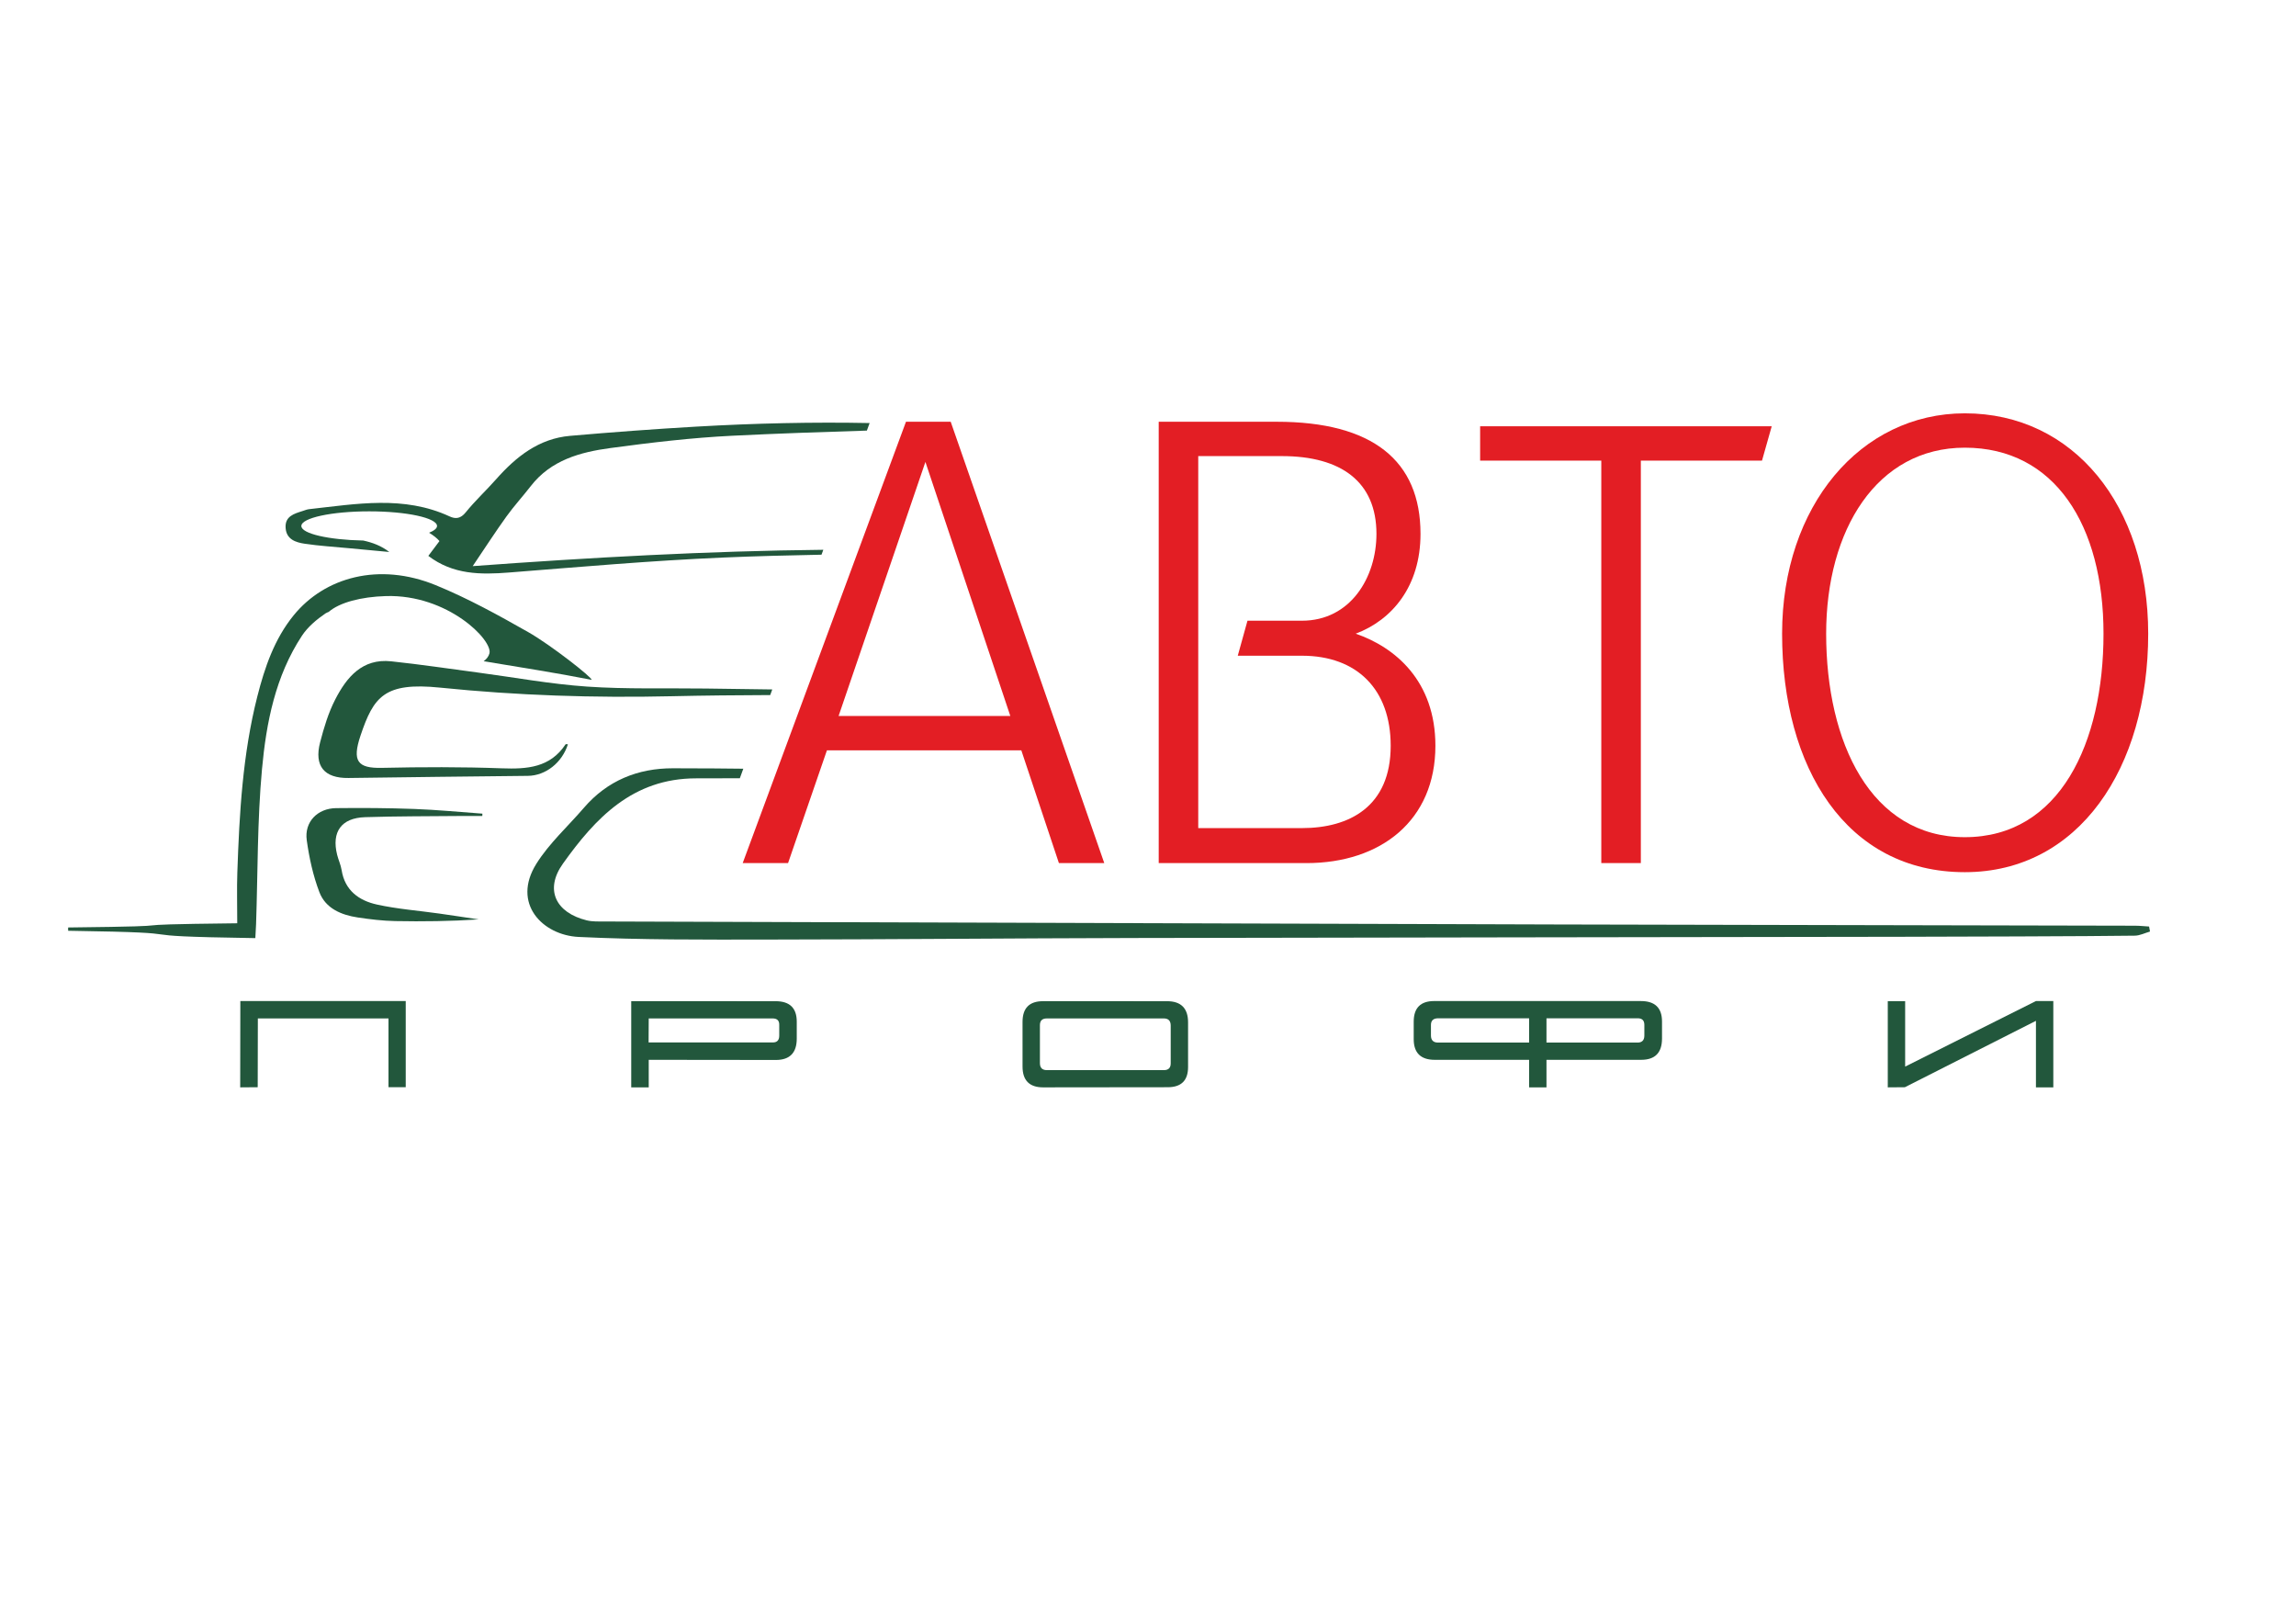 <?xml version="1.0" encoding="UTF-8"?>
<!DOCTYPE svg PUBLIC "-//W3C//DTD SVG 1.1//EN" "http://www.w3.org/Graphics/SVG/1.1/DTD/svg11.dtd">
<!-- Creator: CorelDRAW 2020 (64-Bit) -->
<svg xmlns="http://www.w3.org/2000/svg" xml:space="preserve" width="297mm" height="210mm" version="1.1" style="shape-rendering:geometricPrecision; text-rendering:geometricPrecision; image-rendering:optimizeQuality; fill-rule:evenodd; clip-rule:evenodd"
viewBox="0 0 29700 21000"
 xmlns:xlink="http://www.w3.org/1999/xlink"
 xmlns:xodm="http://www.corel.com/coreldraw/odm/2003">
 <defs>
  <style type="text/css">
   <![CDATA[
    .fil0 {fill:#E31E24}
    .fil1 {fill:#22573C}
   ]]>
  </style>
 </defs>
 <g id="Слой_x0020_1">
  <path class="fil0" d="M13069.04 9259.99l-1098.34 -3285.64 -1122.98 3285.64 2221.32 0zm-1349.65 -3805.35l578.39 0 1986.56 5708.11 -586.74 0 -486.32 -1458.49 -2514.46 0 -502.86 1458.49 -586.74 0 2112.17 -5708.11z"/>
  <path class="fil0" d="M16841.09 10710.14c611.7,0 1148.27,-276.59 1148.27,-1064.39 0,-729.37 -435.84,-1165.13 -1148.27,-1165.13l-829.86 -0.16 125.62 -452.61 704.24 0c628.55,0 963.98,-561.53 963.98,-1123.07 0,-670.61 -452.69,-1005.88 -1223.96,-1005.88l-1081.25 -0.15 0 4811.39 1341.23 0zm-1852.51 -5255.5l1525.51 0c1240.49,0 1860.94,502.94 1860.94,1450.14 0,678.96 -368.9,1114.8 -838.36,1290.82 511.28,176.02 1031,611.86 1031,1450.15 0,963.74 -704.01,1517.08 -1667.99,1517.08l-1911.1 -0.08 0 -5708.11z"/>
  <polygon class="fil0" points="20713.55,5957.5 19146.29,5957.5 19146.29,5513.23 22918.1,5513.23 22792.4,5957.5 21225.15,5957.5 21225.15,11162.75 20713.55,11162.75 "/>
  <path class="fil0" d="M25416.26 10827.49c1232.06,0 1793.84,-1223.72 1793.84,-2631.89 0,-1399.9 -628.8,-2405.62 -1793.92,-2405.62 -1139.84,-0.08 -1793.84,1064.48 -1793.84,2405.62 0,1408.17 578.63,2631.97 1793.92,2631.89zm0 452.69c-1533.94,0 -2363.88,-1349.49 -2363.88,-3084.58 0.08,-1651.21 1014.23,-2849.88 2363.8,-2849.88 1408.32,-0.08 2371.99,1198.67 2371.99,2849.88 0,1735.01 -896.64,3084.58 -2371.91,3084.58z"/>
  <polygon class="fil1" points="5025.36,13171.73 3335.43,13171.73 3333.6,14061.53 3107.02,14063.28 3108.84,12946.89 5248.28,12946.89 5248.28,14061.53 5025.36,14061.53 "/>
  <path class="fil1" d="M10079.87 13257.59l0 137.06c0,58.36 -27.43,87.7 -82.2,87.7l-1607.72 0 1.74 -310.62 1602.32 0c58.43,0 87.69,27.42 85.86,85.94l0 -0.08zm-43.8 451.34c180.87,0 270.39,-93.18 270.39,-275.88l0 -219.35c0,-177.13 -91.35,-264.82 -274.05,-264.82l-1867.22 -0.08 0 1114.48 226.5 0 0 -356.26 1644.38 1.91z"/>
  <path class="fil1" d="M15056 13840.35l-1514.62 0c-60.27,0 -89.53,-30.93 -89.53,-91.19l0 -489.74c0,-58.52 29.26,-87.61 89.53,-87.61l1512.79 -0.08c60.26,0 89.52,31.08 89.52,93.25l0 487.68c0,58.51 -29.26,87.77 -87.69,87.77l0 -0.08zm49.29 221.18c175.38,0 263.08,-87.69 263.08,-261.25l0 -577.43c0,-182.7 -91.35,-273.97 -272.22,-273.97l-1604.07 -0.08c-177.21,0 -264.98,89.6 -264.98,268.64l0.08 577.28c0,179.12 89.52,268.64 266.73,268.64l1611.38 -1.83z"/>
  <path class="fil1" d="M19779.78 13169.82l0 314.28 -1178.4 0c-60.27,0 -91.35,-30.93 -91.35,-91.27l0 -136.99c0,-56.69 31.08,-85.86 93.18,-85.86l1176.57 -0.16zm1448.87 537.2c180.87,0 270.39,-91.27 270.39,-275.79l0 -219.27c0,-177.3 -91.35,-264.91 -274.05,-264.91l-2672.91 -0.16c-177.29,0 -264.98,89.68 -264.98,266.89l0 226.51c0,177.13 91.35,266.81 272.22,266.81l1220.46 -0.08 0 356.26 224.75 0 0 -356.26 1224.12 0zm41.98 -451.18l0 136.91c0,60.26 -29.26,91.43 -87.69,91.43l-1178.41 -0.08 0 -314.28 1180.23 0c58.44,0 85.87,29.33 85.87,86.02l0 0z"/>
  <polygon class="fil1" points="26336.04,13202.81 26336.04,14063.28 26560.71,14063.28 26560.71,12946.89 26336.04,12946.89 24644.2,13794.72 24644.2,12948.8 24419.44,12948.8 24419.44,14063.28 24640.54,14061.53 "/>
  <polygon class="fil1" points="-27391.27,-25014.41 -27833.34,-25014.64 -27833.87,-24781.09 -27892.87,-24780.92 -27892.14,-25073.29 -27333,-25073.29 -27333,-24781.09 -27391.27,-24781.09 "/>
  <path class="fil1" d="M-26092.29 -25014.64l-419.29 0 -0.2 81.6 420.19 0c14.15,0 21.35,-7.72 21.67,-23.13l0 -35.78c0.12,-15.15 -7.31,-22.63 -22.37,-22.69zm-419.29 140.48l0 93.24 -59 0 0 -292.14 488.29 0c47.75,0 71.57,23.16 71.57,69.44l0 57.45c0,48.16 -23.62,72.25 -70.87,72.25l-429.99 -0.24z"/>
  <path class="fil1" d="M-24746.5 -24862.46l0 -127.45c0,-16.37 -7.74,-24.47 -23.3,-24.47l-395.67 -0.03c-15.55,0 -23.3,7.69 -23.3,22.9l0 128.38c0,15.87 7.72,23.8 23.3,23.8l396.17 -0.03c15.17,0 22.8,-7.66 22.8,-23.1zm-431.33 81.54c-46.64,0 -69.94,-23.42 -69.94,-70.34l0 -151.48c0,-46.75 23.1,-70.08 69.21,-70.08l419.49 0c47.43,0 71.17,23.94 71.17,71.77l0 151.19c0,45.49 -23.01,68.24 -68.8,68.24l-421.13 0.7z"/>
  <path class="fil1" d="M-23167.39 -25014.64l-309.01 0 0 82.04 308.51 0c15.06,0 22.69,-7.89 22.78,-23.71l0 -35.7c0.23,-15.09 -7.22,-22.57 -22.28,-22.63zm-675.56 0c-16.31,0 -24.35,7.54 -24.26,22.66l0.03 35.61c0.2,15.85 8.12,23.83 23.8,23.83l308.51 -0.06 0 -82.04 -308.08 0zm366.55 140.48l0 93.24 -58.47 0 0 -93.24 -319.45 0c-47.33,0 -70.96,-23.3 -70.96,-69.93l0 -59c0,-46.64 23.22,-69.91 69.53,-69.91l698.57 -0.06c47.68,0 71.6,23.16 71.6,69.35l0 57.37c0,48.09 -23.63,72.21 -70.87,72.21l-319.95 -0.03z"/>
  <polygon class="fil1" points="-22263.84,-24781.62 -22322.31,-24780.92 -22322.31,-25072.82 -22263.11,-25072.82 -22263.11,-24851.32 -21821.77,-25073.52 -21762.77,-25073.52 -21762.77,-24780.92 -21821.77,-24780.92 -21821.77,-25006.34 "/>
  <path class="fil1" d="M3940.85 7032.15c189.46,28.38 381.46,39.75 572.42,57.96 165.93,15.74 331.85,31.08 522.5,48.97 -104.78,-81.17 -218.87,-122.12 -336.22,-148.12 -448.48,-8.5 -801.55,-88.88 -801.55,-187.94 0,-104.87 392.9,-189.62 877.64,-189.62 484.65,-0.08 877.56,84.91 877.56,189.62 0,31.64 -39.28,60.98 -102.64,87.21 53.74,32.6 100.17,68.38 134.28,107.41 -45.88,61.06 -93.18,124.11 -144.14,191.84 319.6,243.92 675.78,244 1045.23,214.98 921.13,-72.51 1842.18,-154 2764.66,-193.43 425.18,-18.29 850.68,-28.62 1276.11,-37.05l23.29 -63.44c-1498.88,15.66 -3004.99,98.98 -4535.28,211.32 161.79,-239.39 294.25,-444.35 436.56,-642.23 97.63,-135.71 211.4,-259.5 313.8,-391.79 261.64,-338.13 641.43,-440.61 1032.11,-493.32 523.06,-70.52 1048.97,-133.17 1575.68,-159.09 588.41,-29.02 1176.57,-48.97 1740.57,-66.54l35.62 -97.48c-723.32,-14.55 -1482.02,2.39 -2240.97,46.12 -544.91,31.32 -1089.59,72.03 -1633.39,119.33 -403.64,35.06 -698.2,268.88 -956.43,560.82 -128.8,145.65 -272.78,278.66 -394.66,429.56 -65.03,80.53 -130.14,87.61 -207.02,51.99 -593.58,-274.84 -1206.47,-161.39 -1817.14,-94.21 -28.46,3.02 -56.13,14.79 -83.87,23.61 -112.1,35.62 -232.63,68.22 -220.86,221.58 11.21,146.92 131.49,184.76 246.14,201.94z"/>
  <path class="fil1" d="M5693.74 8893.48c996.58,101.61 1990.53,134.13 2992.36,111.23 425.82,-9.78 851.24,-13.44 1276.98,-15.11l26.71 -72.74c-286.92,-3.98 -573.85,-7.95 -861.1,-11.77 -511.52,-6.92 -1024.56,9.86 -1534.18,-25.04 -473.12,-32.36 -942.43,-119.42 -1413.49,-181.91 -373.51,-49.53 -746.38,-105.34 -1121,-145.09 -373.67,-39.59 -575.37,205.44 -723.64,493.56 -88.89,172.68 -146.21,364.68 -195.42,553.82 -80.3,308.55 54.7,466.13 367.78,461.68 773.17,-11.14 1546.43,-19.32 2319.76,-27.59 228.41,-2.47 441.8,-168.63 517.8,-408.25 -10.33,-0.32 -27.19,-4.38 -30.29,0.39 -200.51,302.36 -497.13,322.15 -823.89,310.31 -516.86,-18.85 -1035.14,-17.57 -1552.47,-5.89 -314.91,7.08 -387.18,-87.05 -275.96,-417.47 169.43,-503.42 308.32,-693.67 1030.05,-620.13z"/>
  <path class="fil1" d="M4348.78 10451.75c-242.88,2.78 -413.66,179.68 -380.82,415.09 31.8,227.62 81.89,458.02 163.54,672.04 80.38,210.45 282.71,294.8 496.5,327.08 160.44,24.09 322.94,43.57 484.81,46.67 358.64,6.76 717.52,2.15 1079.1,-21.63 -169.5,-25.36 -338.84,-51.59 -508.58,-75.52 -269.76,-38.25 -543.41,-58.36 -808.63,-116.95 -230.56,-50.97 -413.5,-181.35 -455.4,-444.03 -10.81,-67.9 -41.58,-132.37 -58.35,-199.63 -73.7,-295.84 53.74,-476.23 361.58,-486.09 412.46,-13.28 825.48,-11.29 1238.34,-15.42 92.63,-0.96 185.33,-0.16 277.95,-0.16 0.4,-10.1 0.71,-20.12 1.11,-30.13 -293.21,-20.99 -586.1,-49.77 -879.63,-60.58 -336.85,-12.49 -674.42,-14.55 -1011.52,-10.74z"/>
  <path class="fil1" d="M27799.69 11983.15c-61.45,-3.82 -123.15,-10.5 -184.6,-10.65 -2012.87,-5.73 -5484.87,-10.02 -7497.82,-16.06 -4095.39,-12.25 -8191.17,-25.13 -12286.55,-38.48 -81.33,-0.32 -165.53,4.05 -242.89,-15.19 -398.87,-98.82 -546.5,-395.77 -306,-733.02 419.85,-588.65 901.72,-1102.79 1721.8,-1103.11 201.07,-0.16 389.01,-0.56 566.54,-1.27l44.92 -123.39c-207.9,-2.87 -489.74,-4.77 -910.15,-5.57 -454.13,-0.72 -848.46,158.69 -1151.93,511.29 -206.39,240.02 -448.16,457.86 -614.4,723 -323.58,515.98 82.13,924.71 546.27,947.05 806.64,38.64 1615.75,34.74 2423.82,33.87 1593.97,-1.75 3188.09,-16.7 4782.06,-20.2 3298.6,-7.23 6597.52,-9.94 9896.12,-15.74 523.37,-0.95 2505.95,-6.04 3029.32,-14.47 65.35,-1.19 130.15,-34.82 195.26,-53.42 -3.97,-21.55 -7.87,-43.1 -11.77,-64.64z"/>
  <path class="fil1" d="M4212.04 7932.37c13.91,-9.47 26.39,-11.77 39.83,-18.53 139.6,-121.08 417.55,-195.34 741.45,-204.64 798.13,-22.98 1382.96,570.28 1337.96,741.37 -10.57,39.83 -37.29,73.38 -74.33,101.29 464.06,77.51 934.24,150.02 1396.24,240.81 10.09,-28.7 -528.15,-451.34 -819.92,-617.1 -389.09,-220.94 -784.46,-438.86 -1197.72,-607.65 -732.47,-299.25 -1435.36,-103.43 -1837.09,390.52 -248.53,305.53 -373.91,672.2 -469.55,1048.18 -190.17,747.65 -232.63,1512.87 -258.86,2279.28 -7.16,208.3 -1.12,417.24 -1.12,655.19 -1867.37,21.07 -330.65,33.31 -2187.69,54.3 0.08,14.07 0.15,28.31 0.31,42.46 1931.38,28.62 469.07,66.14 2421.44,95.16 3.74,-69.56 7.63,-124.82 9.46,-180.15 22.74,-668.15 15.35,-1338.84 76.41,-2003.49 55.33,-603.27 173.31,-1204.96 516.69,-1726.74 75.61,-114.96 191.13,-211.72 306.49,-290.26z"/>
  <path class="fil0" d="M-26733.02 -25831.79l-370.79 -1109.5 -379.27 1109.5 750.06 0zm-455.7 -1284.98l195.25 0 670.85 1927.47 -198.14 0 -164.2 -492.48 -849.08 0 -169.75 492.48 -198.14 0 713.21 -1927.47z"/>
  <path class="fil0" d="M-25459.3 -25342.13c206.59,0 387.69,-93.38 387.69,-359.44 0.03,-246.27 -147.07,-393.42 -387.69,-393.42l-280.24 -0.06 42.48 -152.79 237.76 0c212.26,0 325.5,-189.63 325.5,-379.24 0,-226.47 -152.85,-339.65 -413.3,-339.65l-365.12 -0.03 0 1624.63 452.92 0zm-625.56 -1774.64l515.19 0c418.85,0 628.34,169.84 628.34,489.69 0,229.19 -124.61,376.4 -283.02,435.87 172.56,59.38 348.1,206.59 348.1,489.64 0,325.44 -237.76,512.3 -563.26,512.3l-645.35 -0.03 0 -1927.47z"/>
  <polygon class="fil0" points="-24151.66,-26946.96 -24680.89,-26946.96 -24680.89,-27096.95 -23407.28,-27096.95 -23449.67,-26946.96 -23979.02,-26946.96 -23979.02,-25189.3 -24151.66,-25189.3 "/>
  <path class="fil0" d="M-22563.78 -25302.51c416.07,0 605.73,-413.21 605.73,-888.7 0.03,-472.68 -212.26,-812.33 -605.73,-812.33 -384.94,0 -605.66,359.48 -605.66,812.33 0,475.43 195.34,888.73 605.66,888.7zm0 152.82c-517.88,0 -798.12,-455.63 -798.12,-1041.52 0,-557.61 342.42,-962.34 798.12,-962.34 475.48,0 801.01,404.76 801.01,962.34 0,585.86 -302.84,1041.55 -801.01,1041.52z"/>
  <path class="fil1" d="M-29664.79 -24148.49l-572.29 0c-17.69,0 -26.26,-9.64 -26.26,-28.5l0 -153.67c0,-17.69 9.12,-26.81 27.4,-26.81l571.15 -0.03 0 -69.7 -586.56 0c-54.82,0 -82.25,27.48 -82.25,82.85l0 181.01c0,56.58 27.43,84.59 82.25,84.59l586.56 -0.06 0 -69.68z"/>
  <polygon class="fil1" points="-28083,-24148.49 -28682.13,-24148.49 -28682.13,-24218.16 -28083,-24218.16 -28083,-24287.83 -28682.13,-24287.83 -28682.13,-24358.03 -28083,-24358.03 -28083,-24427.73 -28752.38,-24427.73 -28752.38,-24078.81 -28083,-24078.81 "/>
  <path class="fil1" d="M-26573.15 -24330.66l0 42.83c0,18.27 -8.57,27.45 -25.7,27.45l-502.59 -0.03 0.55 -97.09 500.9 0c18.27,0 27.42,8.59 26.84,26.87l0 -0.03zm-13.72 141.1c56.55,0 84.53,-29.12 84.53,-86.22l0 -68.57c0,-55.4 -28.54,-82.8 -85.67,-82.8l-583.69 -0.05 0 348.39 70.81 0 0 -111.34 514.02 0.59z"/>
  <path class="fil1" d="M-25519.15 -24357.5l500.31 0c20,0 29.7,9.18 29.15,27.45l0 13.1c-0.59,19.41 -9.71,29.15 -28.01,29.15l-501.45 -0.03 0 -69.67zm-1.14 209.6l0 -70.26 504.31 0c17.72,0 26.84,9.77 26.29,28.63l0 13.68c-0.59,18.86 -9.71,28.01 -28.01,28.01l-502.59 -0.06zm600.83 -14.85l0 -43.39c0,-26.87 -14.27,-42.25 -43.39,-46.81 29.12,-4.59 43.39,-21.69 43.39,-50.26l0 -40.55c0,-55.41 -27.98,-83.39 -83.39,-83.39l-586.56 -0.05 0 348.39 584.87 -0.5c56.54,0 84.52,-28.01 85.08,-83.38l0 -0.06z"/>
  <polygon class="fil1" points="-23409.3,-24347.77 -23409.3,-24078.81 -23339.04,-24078.81 -23339.04,-24427.73 -23409.3,-24427.73 -23938.17,-24162.75 -23938.17,-24427.2 -24008.4,-24427.2 -24008.4,-24078.81 -23939.31,-24079.31 "/>
  <path class="fil1" d="M-21756.92 -24148.49l-572.29 0c-17.72,0 -26.29,-9.64 -26.29,-28.5l0.03 -153.67c0,-17.69 9.12,-26.81 27.4,-26.81l571.15 -0.03 0 -69.7 -586.59 0c-54.82,0 -82.25,27.48 -82.25,82.85l0.03 181.01c0,56.58 27.4,84.59 82.22,84.59l586.59 -0.06 0 -69.68z"/>
  <path class="fil1" d="M-29760.57 -19503.29l-469.09 0c-14.5,0 -21.55,-8.63 -21.55,-25.41l0.03 -136.86c0,-15.79 7.49,-23.89 22.46,-23.89l468.15 -0.03 0 -62.07 -480.78 0c-44.94,0 -67.42,24.45 -67.42,73.8l0 161.24c0,50.35 22.48,75.29 67.42,75.29l480.78 -0.06 0 -62.01z"/>
  <polygon class="fil1" points="-29172.82,-19690 -28887.72,-19690 -28887.72,-19752.01 -29527.67,-19752.01 -29527.67,-19688.95 -29241.14,-19688.95 -29241.14,-19441.28 -29172.82,-19441.28 "/>
  <path class="fil1" d="M-28164.54 -19665.56l0 38.18c0,16.23 -7.02,24.42 -21.08,24.42l-411.95 -0.06 0.49 -86.46 410.52 0c15,0 22.49,7.66 22.02,23.95l0 -0.03zm-11.23 125.6c46.34,0 69.27,-25.87 69.27,-76.74l0.03 -61.05c0,-49.38 -23.42,-73.74 -70.23,-73.74l-478.44 -0.06 0 310.27 58.06 0 0 -99.14 421.31 0.46z"/>
  <path class="fil1" d="M-27323.97 -19674.21c0,-51.87 -22.95,-77.8 -68.82,-77.8l-410.55 0c-45.88,0 -68.83,25.93 -68.83,77.33l0 233.4 57.13 0 0 -100.2 433.48 0 0 100.2 57.59 0 0 -232.93zm-491.07 9.64c0,-16.78 7.49,-25.4 22.93,-25.4l387.62 -0.03c15.44,0 22.93,8.18 22.93,24.47l0 62.04 -433.48 0 0 -61.08z"/>
  <polygon class="fil1" points="-27091.5,-19752.01 -27021.77,-19752.54 -26950.14,-19627.9 -26598.09,-19627.9 -26520.38,-19751.55 -26451.58,-19752.01 -26538.65,-19597.38 -26451.58,-19441.28 -26521.78,-19441.28 -26598.09,-19565.36 -26949.67,-19565.36 -27022.71,-19441.28 -27091.5,-19441.28 -27004.9,-19596.41 "/>
  <path class="fil1" d="M-25749.86 -19503.29l-388.1 0c-15.46,0 -22.95,-8.63 -22.95,-25.41l0 -136.33c0,-16.32 7.49,-24.42 22.95,-24.42l387.6 -0.03c15.47,0 22.95,8.69 22.95,25.97l0 135.8c0,16.23 -7.48,24.42 -22.48,24.42l0.03 0zm12.63 61.57c44.94,0 67.39,-24.44 67.39,-72.74l0 -160.78c0,-50.84 -23.39,-76.25 -69.73,-76.25l-411.02 -0.06c-45.43,0 -67.89,24.97 -67.89,74.82l0 160.75c0,49.82 22.93,74.76 68.36,74.76l412.89 -0.5z"/>
  <path class="fil1" d="M-25379.31 -19689.48l410.09 0c16.37,0 24.32,8.16 23.85,24.45l0 11.66c-0.46,17.28 -7.95,25.99 -22.92,25.99l-411.02 0 0 -62.1zm-0.93 186.65l0 -62.53 413.35 0c14.51,0 21.99,8.68 21.52,25.46l0 12.19c-0.46,16.76 -7.95,24.94 -22.92,24.94l-411.95 -0.06zm492.47 -13.15l0 -38.71c0,-23.92 -11.72,-37.6 -35.58,-41.67 23.86,-4.12 35.58,-19.32 35.58,-44.76l0 -36.16c0,-49.33 -22.95,-74.21 -68.36,-74.21l-480.77 -0.06 0 310.27 479.37 -0.44c46.34,0 69.29,-24.94 69.76,-74.26l0 0z"/>
  <path class="fil1" d="M-24106.9 -19674.21c0,-51.87 -22.95,-77.8 -68.82,-77.8l-410.55 0c-45.88,0 -68.83,25.93 -68.83,77.33l0 233.4 57.13 0 0 -100.2 433.5 0 0 100.2 57.57 0 0 -232.93zm-491.07 9.64c0,-16.78 7.49,-25.4 22.92,-25.4l387.63 -0.03c15.44,0 22.92,8.18 22.92,24.47l0.03 62.04 -433.5 0 0 -61.08z"/>
  <polygon class="fil1" points="-23325.8,-19751.55 -23382.9,-19751.55 -23382.9,-19627.38 -23817.33,-19627.38 -23817.33,-19751.55 -23873.97,-19751.55 -23873.97,-19441.28 -23817.33,-19441.28 -23817.33,-19565.36 -23382.9,-19565.36 -23382.9,-19441.28 -23325.8,-19441.28 "/>
  <polygon class="fil1" points="-22602.49,-19680.82 -22602.49,-19441.28 -22544.9,-19441.28 -22544.9,-19752.01 -22602.49,-19752.01 -23035.97,-19515.98 -23035.97,-19751.55 -23093.56,-19751.55 -23093.56,-19441.28 -23036.9,-19441.72 "/>
  <polygon class="fil1" points="-21763.12,-19503.29 -22254.19,-19503.29 -22254.19,-19565.36 -21763.12,-19565.36 -21763.12,-19627.38 -22254.19,-19627.38 -22254.19,-19690 -21763.12,-19690 -21763.12,-19752.01 -22311.76,-19752.01 -22311.76,-19441.28 -21763.12,-19441.28 "/>
  <path class="fil1" d="M-29341.11 -25848.87c366.49,37.43 732.02,49.35 1100.44,40.93 156.59,-3.62 313.16,-4.97 469.61,-5.58l9.82 -26.75c-105.52,-1.46 -211.04,-2.9 -316.67,-4.33 -188.11,-2.51 -376.78,3.65 -564.19,-9.18 -173.99,-11.9 -346.58,-43.94 -519.81,-66.9 -137.36,-18.24 -274.48,-38.76 -412.25,-53.35 -137.41,-14.59 -211.56,75.52 -266.12,181.5 -32.68,63.48 -53.76,134.11 -71.86,203.64 -29.53,113.5 20.11,171.45 135.25,169.78 284.33,-4.06 568.7,-7.1 853.09,-10.14 84,-0.91 162.47,-61.99 190.42,-150.11 -3.8,-0.06 -10,-1.64 -11.14,0.15 -73.74,111.19 -182.82,118.47 -302.99,114.08 -190.07,-6.9 -380.67,-6.46 -570.91,-2.13 -115.81,2.6 -142.39,-32.02 -101.49,-153.56 62.31,-185.1 113.39,-255.09 378.8,-228.05z"/>
  <path class="fil1" d="M-29985.73 -26533.37c69.64,10.47 140.28,14.65 210.51,21.34 61.02,5.76 122.03,11.43 192.15,17.98 -38.54,-29.85 -80.5,-44.88 -123.65,-54.44 -164.93,-3.16 -294.77,-32.68 -294.77,-69.11 0,-38.51 144.49,-69.76 322.75,-69.76 178.23,-0.03 322.72,31.25 322.72,69.76 0,11.6 -14.44,22.42 -37.74,32.07 19.76,12.02 36.84,25.14 49.38,39.5 -16.87,22.42 -34.27,45.64 -53.01,70.55 117.54,89.67 248.52,89.73 384.38,79.03 338.75,-26.67 677.46,-56.61 1016.7,-71.11 156.36,-6.72 312.84,-10.55 469.29,-13.65l8.57 -23.3c-551.21,5.73 -1105.09,36.4 -1667.85,77.71 59.5,-88.01 108.21,-163.41 160.55,-236.21 35.9,-49.91 77.74,-95.4 115.4,-144.08 96.22,-124.26 235.88,-162.03 379.55,-181.39 192.36,-25.96 385.76,-49 579.46,-58.5 216.38,-10.68 432.68,-18.04 640.09,-24.5l13.1 -35.85c-266,-5.32 -545.01,0.91 -824.11,16.99 -200.39,11.49 -400.7,26.46 -600.68,43.88 -148.44,12.93 -256.76,98.88 -351.73,206.24 -47.36,53.57 -100.31,102.45 -145.1,157.97 -23.95,29.62 -47.89,32.19 -76.17,19.12 -218.28,-101.01 -443.67,-59.38 -668.24,-34.64 -10.47,1.08 -20.64,5.43 -30.82,8.65 -41.25,13.1 -85.58,25.12 -81.25,81.51 4.12,54.01 48.36,67.95 90.52,74.24z"/>
  <path class="fil1" d="M-24036.88 -24722.44c-1506.07,-4.53 -3012.29,-9.27 -4518.36,-14.15 -29.91,-0.12 -60.87,1.49 -89.32,-5.59 -146.68,-36.37 -200.97,-145.54 -112.53,-269.57 154.4,-216.5 331.61,-405.55 633.19,-405.66 73.94,-0.03 143.06,-0.21 208.35,-0.47l16.51 -45.41c-76.45,-1.02 -180.1,-1.72 -334.7,-2.01 -167.01,-0.3 -312.02,58.35 -423.62,187.99 -75.9,88.27 -164.81,168.38 -225.95,265.89 -119,189.8 30.2,340.08 200.98,348.3 296.55,14.18 594.1,12.78 891.27,12.45 586.18,-0.58 1172.41,-6.14 1758.59,-7.42 1213.06,-2.69 2426.23,-3.69 3639.28,-5.79 106.96,-0.21 379.56,-0.85 633.69,-1.93l0.03 -51.93c-732.42,-1.57 -1679.68,-2.92 -2277.41,-4.7z"/>
  <path class="fil1" d="M-29835.71 -25275.76c-89.32,1 -152.13,66.05 -140.05,152.62 11.69,83.68 30.11,168.44 60.14,247.11 29.56,77.39 103.97,108.44 182.59,120.29 59,8.85 118.76,16.05 178.29,17.19 131.89,2.45 263.86,0.79 396.83,-7.96 -62.36,-9.29 -124.61,-18.97 -187.03,-27.77 -99.2,-14.06 -199.83,-21.46 -297.4,-43.01 -84.76,-18.77 -152.03,-66.69 -167.44,-163.29 -3.98,-25 -15.32,-48.68 -21.46,-73.41 -27.1,-108.83 19.76,-175.14 132.94,-178.79 151.71,-4.85 303.6,-4.12 455.4,-5.64 34.09,-0.38 68.18,-0.06 102.24,-0.06 0.15,-3.74 0.27,-7.4 0.41,-11.11 -107.82,-7.72 -215.53,-18.27 -323.48,-22.25 -123.88,-4.62 -248.02,-5.35 -371.98,-3.92z"/>
  <path class="fil1" d="M-29886 -26202.32c5.11,-3.48 9.7,-4.3 14.65,-6.78 51.34,-44.56 153.55,-71.84 272.66,-75.26 293.52,-8.45 508.59,209.69 492.04,272.61 -3.89,14.71 -13.72,27.02 -27.34,37.25 170.66,28.51 343.57,55.2 513.47,88.59 3.71,-10.59 -194.23,-165.98 -301.56,-226.94 -143.06,-81.28 -288.45,-161.39 -440.43,-223.49 -269.36,-110.05 -527.85,-38.01 -675.58,143.64 -91.4,112.33 -137.51,247.2 -172.68,385.44 -69.94,274.94 -85.55,556.35 -95.2,838.23 -0.46,12.83 -0.2,26.08 -0.41,38.97l0 271.15c26.73,0.47 54.79,0.94 86.08,1.4 1.37,-25.61 2.78,-45.9 3.48,-66.25 8.36,-245.74 5.64,-492.38 28.09,-736.78 20.35,-221.88 63.74,-443.12 190.02,-635 27.8,-42.31 70.28,-77.86 112.71,-106.78z"/>
  <polygon class="fil1" points="-27391.27,-20349.48 -27833.34,-20349.65 -27833.87,-20116.14 -27892.87,-20115.96 -27892.14,-20408.36 -27333,-20408.36 -27333,-20116.14 -27391.27,-20116.14 "/>
  <path class="fil1" d="M-26092.29 -20349.65l-419.29 0 -0.2 81.57 420.19 0c14.15,0 21.35,-7.72 21.67,-23.07l0 -35.82c0.12,-15.2 -7.31,-22.68 -22.37,-22.68zm-419.29 140.45l0 93.24 -59 0 0 -292.11 488.29 0c47.75,0 71.57,23.16 71.57,69.47l0 57.42c0,48.15 -23.62,72.22 -70.87,72.22l-429.99 -0.24z"/>
  <path class="fil1" d="M-24746.5 -20197.42l0 -127.59c0,-16.28 -7.74,-24.41 -23.3,-24.41l-395.67 -0.06c-15.55,0 -23.3,7.69 -23.3,22.95l0 128.35c0,15.91 7.72,23.77 23.3,23.77l396.17 -0.03c15.17,0 22.8,-7.6 22.8,-22.98zm-431.33 81.46c-46.64,0 -69.94,-23.39 -69.94,-70.32l0 -151.53c0,-46.7 23.1,-70 69.21,-70l419.49 -0.03c47.43,0 71.17,23.95 71.17,71.81l0 151.1c0,45.58 -23.01,68.3 -68.8,68.3l-421.13 0.67z"/>
  <path class="fil1" d="M-23167.39 -20349.65l-309.01 0 0 82.09 308.51 0c15.06,0 22.69,-8.04 22.78,-23.8l0 -35.72c0.23,-15.09 -7.22,-22.57 -22.28,-22.57zm-675.56 0c-16.31,0 -24.35,7.54 -24.26,22.6l0.03 35.64c0.2,15.78 8.12,23.88 23.8,23.88l308.51 -0.03 0 -82.09 -308.08 0zm366.55 140.45l0 93.24 -58.47 0 0 -93.24 -319.45 0c-47.33,0 -70.96,-23.27 -70.96,-69.9l0 -59.01c0,-46.63 23.22,-69.9 69.53,-69.9l698.57 -0.06c47.68,0 71.6,23.16 71.6,69.35l0 57.36c0,48.16 -23.63,72.19 -70.87,72.19l-319.95 -0.03z"/>
  <polygon class="fil1" points="-22263.84,-20116.66 -22322.31,-20115.96 -22322.31,-20407.84 -22263.11,-20407.84 -22263.11,-20186.28 -21821.77,-20408.54 -21762.77,-20408.54 -21762.77,-20115.96 -21821.77,-20115.96 -21821.77,-20341.29 "/>
  <path class="fil0" d="M-26733.02 -21166.9l-370.79 -1109.4 -379.27 1109.4 750.06 0zm-455.7 -1284.92l195.25 0 670.85 1927.53 -198.14 0 -164.2 -492.5 -849.08 0 -169.75 492.5 -198.14 0 713.21 -1927.53z"/>
  <path class="fil0" d="M-25459.3 -20677.17c206.59,0 387.69,-93.41 387.69,-359.41 0.03,-246.36 -147.07,-393.48 -387.69,-393.48l-280.24 -0.06 42.48 -152.71 237.76 0c212.26,0 325.5,-189.66 325.5,-379.29 0,-226.47 -152.85,-339.65 -413.3,-339.65l-365.12 0 0 1624.6 452.92 0zm-625.56 -1774.65l515.19 0c418.85,0 628.34,169.87 628.34,489.7 0,229.22 -124.61,376.43 -283.02,435.84 172.56,59.5 348.1,206.68 348.1,489.7 0,325.41 -237.76,512.32 -563.26,512.32l-645.35 -0.03 0 -1927.53z"/>
  <polygon class="fil0" points="-24151.66,-22281.98 -24680.89,-22281.98 -24680.89,-22431.96 -23407.28,-22431.96 -23449.67,-22281.98 -23979.02,-22281.98 -23979.02,-20524.29 -24151.66,-20524.29 "/>
  <path class="fil0" d="M-22563.78 -20637.52c416.07,0 605.73,-413.27 605.73,-888.76 0.03,-472.65 -212.26,-812.27 -605.73,-812.27 -384.94,-0.06 -605.66,359.44 -605.66,812.27 0,475.43 195.34,888.76 605.66,888.76zm0 152.85c-517.88,0 -798.12,-455.67 -798.12,-1041.61 0,-557.58 342.42,-962.29 798.12,-962.29 475.48,-0.03 801.01,404.73 801.01,962.29 0,585.89 -302.84,1041.61 -801.01,1041.61z"/>
  <path class="fil1" d="M-29341.11 -21183.88c366.49,37.42 732.02,49.32 1100.44,40.87 156.59,-3.51 313.16,-4.97 469.61,-5.58l9.82 -26.73c-105.52,-1.43 -211.04,-2.86 -316.67,-4.32 -188.11,-2.52 -376.78,3.62 -564.19,-9.18 -173.99,-11.9 -346.58,-43.92 -519.81,-66.93 -137.36,-18.18 -274.48,-38.68 -412.25,-53.33 -137.41,-14.59 -211.56,75.49 -266.12,181.54 -32.68,63.41 -53.76,134.08 -71.86,203.61 -29.53,113.5 20.11,171.41 135.25,169.78 284.33,-4.07 568.7,-7.14 853.09,-10.12 84,-0.96 162.47,-62.01 190.42,-150.19 -3.8,0 -10,-1.55 -11.14,0.2 -73.74,111.19 -182.82,118.42 -302.99,114.09 -190.07,-6.96 -380.67,-6.49 -570.91,-2.17 -115.81,2.64 -142.39,-31.98 -101.49,-153.46 62.31,-185.16 113.39,-255.19 378.8,-228.08z"/>
  <path class="fil1" d="M-29985.73 -21868.44c69.64,10.49 140.28,14.67 210.51,21.37 61.02,5.73 122.03,11.46 192.15,17.95 -38.54,-29.85 -80.5,-44.88 -123.65,-54.35 -164.93,-3.25 -294.77,-32.72 -294.77,-69.18 0,-38.56 144.49,-69.73 322.75,-69.73 178.23,-0.03 322.72,31.23 322.72,69.73 0,11.64 -14.44,22.43 -37.74,32.08 19.76,12.04 36.84,25.14 49.38,39.47 -16.87,22.48 -34.27,45.69 -53.01,70.55 117.54,89.7 248.52,89.72 384.38,79.11 338.75,-26.78 677.46,-56.63 1016.7,-71.16 156.36,-6.73 312.84,-10.53 469.29,-13.63l8.57 -23.33c-551.21,5.76 -1105.09,36.43 -1667.85,77.69 59.5,-88.01 108.21,-163.38 160.55,-236.15 35.9,-49.91 77.74,-95.43 115.4,-144.09 96.22,-124.28 235.88,-162.03 379.55,-181.41 192.36,-25.94 385.76,-48.98 579.46,-58.51 216.38,-10.67 432.68,-18.01 640.09,-24.47l13.1 -35.84c-266,-5.35 -545.01,0.84 -824.11,16.95 -200.39,11.52 -400.7,26.49 -600.68,43.89 -148.44,12.89 -256.76,98.88 -351.73,206.27 -47.36,53.53 -100.31,102.45 -145.1,157.97 -23.95,29.59 -47.89,32.19 -76.17,19.09 -218.28,-101.02 -443.67,-59.35 -668.24,-34.65 -10.47,1.11 -20.64,5.44 -30.82,8.69 -41.25,13.1 -85.58,25.08 -81.25,81.48 4.12,53.97 48.36,67.95 90.52,74.21z"/>
  <path class="fil1" d="M-24036.88 -20057.49c-1506.07,-4.5 -3012.29,-9.24 -4518.36,-14.18 -29.91,-0.03 -60.87,1.55 -89.32,-5.58 -146.68,-36.31 -200.97,-145.51 -112.53,-269.51 154.4,-216.5 331.61,-405.55 633.19,-405.67 73.94,-0.09 143.06,-0.2 208.35,-0.49l16.51 -45.44c-76.45,-0.99 -180.1,-1.69 -334.7,-2.02 -167.01,-0.23 -312.02,58.39 -423.62,188.03 -75.9,88.24 -164.81,168.43 -225.95,265.91 -119,189.75 30.2,340.06 200.98,348.31 296.55,14.23 594.1,12.8 891.27,12.48 586.18,-0.64 1172.41,-6.2 1758.59,-7.43 1213.06,-2.72 2426.23,-3.71 3639.28,-5.87 106.96,-0.15 379.56,-0.82 633.69,-1.87l0.03 -51.9c-732.42,-1.67 -1679.68,-2.98 -2277.41,-4.77z"/>
  <path class="fil1" d="M-29835.71 -20610.86c-89.32,1.05 -152.13,66.08 -140.05,152.71 11.69,83.73 30.11,168.43 60.14,247.14 29.56,77.3 103.97,108.38 182.59,120.25 59,8.86 118.76,15.99 178.29,17.13 131.89,2.52 263.86,0.82 396.83,-7.95 -62.36,-9.32 -124.61,-18.97 -187.03,-27.74 -99.2,-14.07 -199.83,-21.46 -297.4,-43.01 -84.76,-18.8 -152.03,-66.75 -167.44,-163.29 -3.98,-24.97 -15.32,-48.65 -21.46,-73.42 -27.1,-108.73 19.76,-175.13 132.94,-178.75 151.71,-4.89 303.6,-4.13 455.4,-5.68 34.09,-0.32 68.18,-0.08 102.24,-0.08 0.15,-3.66 0.27,-7.34 0.41,-11.06 -107.82,-7.74 -215.53,-18.24 -323.48,-22.27 -123.88,-4.65 -248.02,-5.35 -371.98,-3.98z"/>
  <path class="fil1" d="M-29886 -21537.33c5.11,-3.54 9.7,-4.33 14.65,-6.81 51.34,-44.59 153.55,-71.9 272.66,-75.29 293.52,-8.42 508.59,209.69 492.04,272.7 -3.89,14.61 -13.72,26.92 -27.34,37.24 170.66,28.42 343.57,55.18 513.47,88.51 3.71,-10.53 -194.23,-165.98 -301.56,-226.92 -143.06,-81.3 -288.45,-161.41 -440.43,-223.4 -269.36,-110.1 -527.85,-38.06 -675.58,143.56 -91.4,112.42 -137.51,247.23 -172.68,385.43 -69.94,274.98 -85.55,556.36 -95.2,838.27 -0.46,12.74 -0.2,26.08 -0.41,38.97l0 271.12c26.73,0.41 54.79,0.99 86.08,1.37 1.37,-25.61 2.78,-45.87 3.48,-66.19 8.36,-245.74 5.64,-492.42 28.09,-736.75 20.35,-221.91 63.74,-443.21 190.02,-635.07 27.8,-42.27 70.28,-77.86 112.71,-106.74z"/>
 </g>
</svg>
